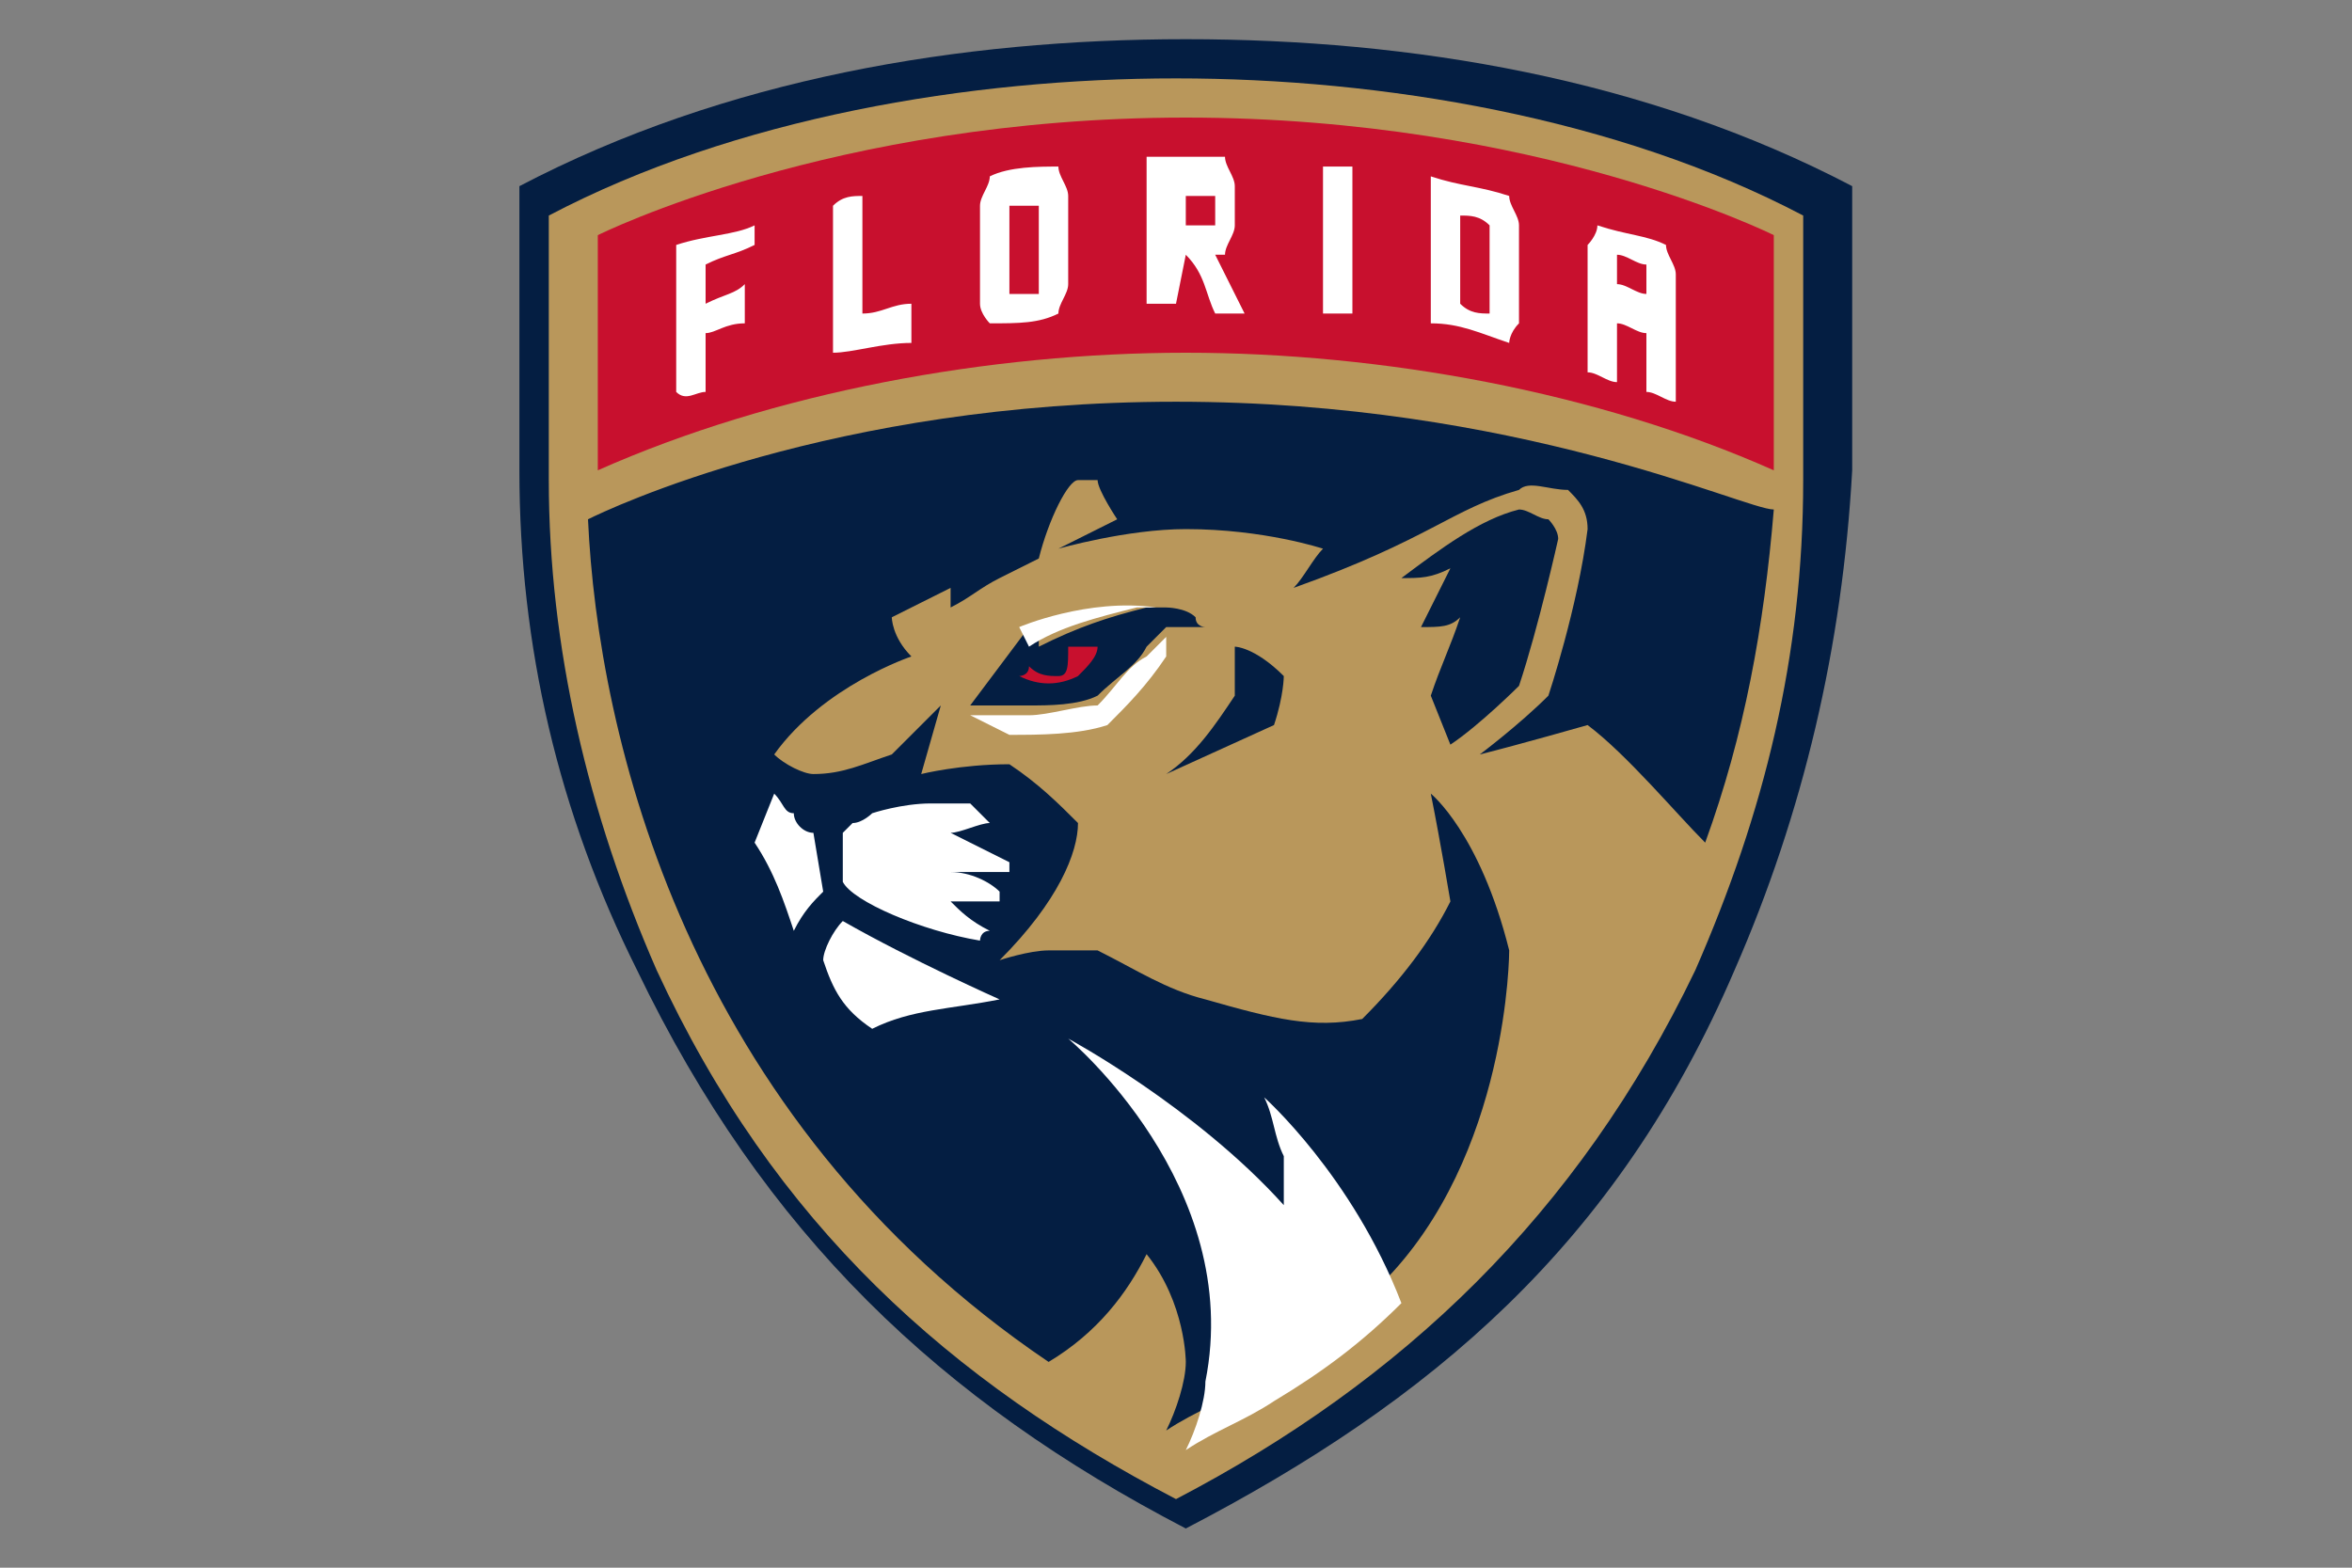 <?xml version="1.0" encoding="utf-8"?>
<!-- Generator: Adobe Illustrator 23.0.1, SVG Export Plug-In . SVG Version: 6.00 Build 0)  -->
<svg version="1.1" id="Ebene_1" xmlns="http://www.w3.org/2000/svg" xmlns:xlink="http://www.w3.org/1999/xlink" x="0px" y="0px"
	 viewBox="0 0 24 16" style="enable-background:new 0 0 24 16;" xml:space="preserve">
<rect x="0" y="0" width="24" height="16" fill="#808080" stroke="none"/>
<style type="text/css">
	.st0{fill:#041E42;}
	.st1{fill:#B9975B;}
	.st2{fill:#FFFFFF;}
	.st3{fill:#C8102E;}
</style>
<g>
	<path class="st0" d="M5.3,1.9v2.9c0,1.8,0.4,3.5,1.2,5.1c1.3,2.7,3.1,4.4,5.6,5.7c2.5-1.3,4.4-2.9,5.6-5.7c0.7-1.6,1.1-3.3,1.2-5.1
		V1.9c-2.1-1.1-4.5-1.5-6.8-1.5C9.8,0.4,7.4,0.8,5.3,1.9z"/>
	<path class="st1" d="M5.6,2.2v2.7c0,1.7,0.4,3.4,1.1,5c1.2,2.6,3,4.2,5.3,5.4c2.3-1.2,4.1-2.9,5.3-5.4c0.7-1.6,1.1-3.2,1.1-5V2.2
		c-1.9-1-4.3-1.4-6.4-1.4C9.9,0.8,7.5,1.2,5.6,2.2L5.6,2.2z"/>
	<path class="st0" d="M14.8,7.6C15.1,7.4,15.5,7,15.5,7c0.2-0.6,0.4-1.5,0.4-1.5c0-0.1-0.1-0.2-0.1-0.2c-0.1,0-0.2-0.1-0.3-0.1
		c-0.4,0.1-0.8,0.4-1.2,0.7c0.2,0,0.3,0,0.5-0.1c-0.1,0.2-0.3,0.6-0.3,0.6c0.2,0,0.3,0,0.4-0.1c-0.1,0.3-0.2,0.5-0.3,0.8L14.8,7.6
		L14.8,7.6z M12.3,6.4c0,0-0.1,0-0.1-0.1c-0.1-0.1-0.3-0.1-0.3-0.1s0,0-0.1,0c0,0,0,0,0,0c0,0-0.1,0-0.1,0c-0.4,0.1-0.7,0.2-1.1,0.4
		h0l0-0.1l-0.1-0.1L9.9,7.2h0c0.2,0,0.4,0,0.6,0c0.2,0,0.5,0,0.7-0.1c0.2-0.2,0.4-0.3,0.5-0.5c0,0,0.1-0.1,0.1-0.1
		c0,0,0.1-0.1,0.1-0.1C12,6.4,12.1,6.4,12.3,6.4L12.3,6.4z M13.1,6.9c-0.3-0.3-0.5-0.3-0.5-0.3s0,0.4,0,0.5
		c-0.2,0.3-0.4,0.6-0.7,0.8L13,7.4C13.1,7.1,13.1,6.9,13.1,6.9L13.1,6.9z"/>
	<path class="st0" d="M12,4.1c-3.5,0-5.8,1.1-6,1.2c0.1,2.2,1,6.1,4.7,8.6c0.5-0.3,0.8-0.7,1-1.1c0.4,0.5,0.4,1.1,0.4,1.1v0
		c0,0.2-0.1,0.5-0.2,0.7h0c0.3-0.2,0.6-0.3,0.9-0.5c0.5-0.3,0.9-0.6,1.3-1l0,0c0,0,0,0,0,0c1.3-1.3,1.3-3.4,1.3-3.4
		c-0.3-1.2-0.8-1.6-0.8-1.6c0.1,0.5,0.2,1.1,0.2,1.1c-0.2,0.4-0.5,0.8-0.9,1.2c-0.5,0.1-0.9,0-1.6-0.2c-0.4-0.1-0.7-0.3-1.1-0.5
		c-0.2,0-0.3,0-0.5,0c-0.2,0-0.5,0.1-0.5,0.1C10.8,9.2,11,8.7,11,8.4c-0.2-0.2-0.4-0.4-0.7-0.6c-0.5,0-0.9,0.1-0.9,0.1l0.2-0.7
		c0,0-0.1,0.1-0.2,0.2C9.2,7.6,9.1,7.7,9.1,7.7C8.8,7.8,8.6,7.9,8.3,7.9C8.2,7.9,8,7.8,7.9,7.7C8.4,7,9.3,6.7,9.3,6.7
		C9.1,6.5,9.1,6.3,9.1,6.3C9.3,6.2,9.5,6.1,9.7,6c0,0.1,0,0.1,0,0.2c0.2-0.1,0.3-0.2,0.5-0.3c0.2-0.1,0.4-0.2,0.4-0.2
		c0.1-0.4,0.3-0.8,0.4-0.8c0.1,0,0.1,0,0.2,0c0,0.1,0.2,0.4,0.2,0.4c-0.2,0.1-0.4,0.2-0.6,0.3c0,0,0.7-0.2,1.3-0.2
		c0.8,0,1.4,0.2,1.4,0.2c-0.1,0.1-0.2,0.3-0.3,0.4c1.4-0.5,1.6-0.8,2.3-1C15.6,4.9,15.8,5,16,5c0.1,0.1,0.2,0.2,0.2,0.4
		c-0.1,0.8-0.4,1.7-0.4,1.7c-0.3,0.3-0.7,0.6-0.7,0.6c0.4-0.1,1.1-0.3,1.1-0.3c0.4,0.3,0.9,0.9,1.2,1.2c0.4-1.1,0.6-2.2,0.7-3.4
		C17.8,5.2,15.5,4.1,12,4.1L12,4.1z"/>
	<path class="st2" d="M8.1,9.5c0.1-0.2,0.2-0.3,0.3-0.4L8.3,8.5C8.2,8.5,8.1,8.4,8.1,8.3C8,8.3,8,8.2,7.9,8.1L7.7,8.6
		C7.9,8.9,8,9.2,8.1,9.5L8.1,9.5z M8.4,9.8c0.1,0.3,0.2,0.5,0.5,0.7c0.4-0.2,0.8-0.2,1.3-0.3c0,0-0.9-0.4-1.6-0.8
		C8.5,9.5,8.4,9.7,8.4,9.8z M11.2,7.2c-0.2,0-0.5,0.1-0.7,0.1c-0.2,0-0.4,0-0.6,0l0.4,0.2c0.3,0,0.7,0,1-0.1
		c0.2-0.2,0.4-0.4,0.6-0.7c0-0.1,0-0.1,0-0.2c0,0,0,0-0.1,0.1c0,0-0.1,0.1-0.1,0.1C11.5,6.8,11.4,7,11.2,7.2L11.2,7.2z M10,9.6
		c0,0,0-0.1,0.1-0.1C9.9,9.4,9.8,9.3,9.7,9.2c0.2,0,0.3,0,0.5,0c0,0,0-0.1,0-0.1C10.1,9,9.9,8.9,9.7,8.9c0.2,0,0.4,0,0.6,0
		c0,0,0-0.1,0-0.1c-0.2-0.1-0.4-0.2-0.6-0.3c0.1,0,0.3-0.1,0.4-0.1L9.9,8.2c-0.1,0-0.3,0-0.4,0c-0.3,0-0.6,0.1-0.6,0.1
		c0,0-0.1,0.1-0.2,0.1C8.7,8.4,8.6,8.5,8.6,8.5l0,0.5C8.7,9.2,9.4,9.5,10,9.6L10,9.6z M12.9,11.2c0.1,0.2,0.1,0.4,0.2,0.6
		c0,0.2,0,0.3,0,0.5c-0.9-1-2.2-1.7-2.2-1.7s1.8,1.5,1.4,3.5v0c0,0.2-0.1,0.5-0.2,0.7h0c0.3-0.2,0.6-0.3,0.9-0.5
		c0.5-0.3,0.9-0.6,1.3-1h0C13.8,12,12.9,11.2,12.9,11.2L12.9,11.2z M10.5,6.6c0.3-0.2,0.7-0.3,1.1-0.4c0,0,0.1,0,0.1,0c0,0,0,0,0,0
		c0.1,0,0.1,0,0.1,0h0c-0.7-0.1-1.4,0.2-1.4,0.2v0L10.5,6.6L10.5,6.6z"/>
	<path class="st3" d="M10.8,6.9c-0.1,0-0.2,0-0.3-0.1c0,0.1-0.1,0.1-0.1,0.1c0.2,0.1,0.4,0.1,0.6,0c0.1-0.1,0.2-0.2,0.2-0.3
		c-0.1,0-0.2,0-0.3,0C10.9,6.8,10.9,6.9,10.8,6.9L10.8,6.9z M6.1,4.8c1.8-0.8,4-1.2,6-1.2c2,0,4.2,0.4,6,1.2V2.4c0,0-2.4-1.2-6-1.2
		s-6,1.2-6,1.2L6.1,4.8L6.1,4.8z"/>
	<path class="st2" d="M9.3,3.1c-0.2,0-0.3,0.1-0.5,0.1V2c-0.1,0-0.2,0-0.3,0.1v1.5C8.7,3.6,9,3.5,9.3,3.5V3.1z M12.1,2.6
		C12.1,2.6,12.1,2.6,12.1,2.6c0.2,0.2,0.2,0.4,0.3,0.6c0.1,0,0.2,0,0.3,0c-0.1-0.2-0.2-0.4-0.3-0.6c0,0,0.1,0,0.1,0
		c0-0.1,0.1-0.2,0.1-0.3V1.9c0-0.1-0.1-0.2-0.1-0.3c-0.3,0-0.6,0-0.8,0c0,0.5,0,1,0,1.5c0.1,0,0.2,0,0.3,0L12.1,2.6L12.1,2.6z
		 M12.1,2c0.1,0,0.2,0,0.3,0v0.3c-0.1,0-0.2,0-0.3,0V2z M7.2,3.4c0.1,0,0.2-0.1,0.4-0.1V2.9C7.5,3,7.4,3,7.2,3.1V2.7
		c0.2-0.1,0.3-0.1,0.5-0.2V2.3C7.5,2.4,7.2,2.4,6.9,2.5c0,0.5,0,1,0,1.5C7,4.1,7.1,4,7.2,4L7.2,3.4L7.2,3.4z M16.5,3.3
		c0.1,0,0.2,0.1,0.3,0.1V4c0.1,0,0.2,0.1,0.3,0.1V2.8c0-0.1-0.1-0.2-0.1-0.3c-0.2-0.1-0.4-0.1-0.7-0.2c0,0.1-0.1,0.2-0.1,0.2v1.3
		c0.1,0,0.2,0.1,0.3,0.1V3.3L16.5,3.3z M16.5,2.6c0.1,0,0.2,0.1,0.3,0.1v0.3c-0.1,0-0.2-0.1-0.3-0.1V2.6z M10.8,3.2
		c0-0.1,0.1-0.2,0.1-0.3V2c0-0.1-0.1-0.2-0.1-0.3c-0.2,0-0.5,0-0.7,0.1c0,0.1-0.1,0.2-0.1,0.3v1c0,0.1,0.1,0.2,0.1,0.2
		C10.4,3.3,10.6,3.3,10.8,3.2L10.8,3.2z M10.3,2.1c0.1,0,0.2,0,0.3,0v0.9c-0.1,0-0.2,0-0.3,0V2.1z M13.8,1.7c-0.1,0-0.2,0-0.3,0v1.5
		c0.1,0,0.2,0,0.3,0C13.8,3.3,13.8,1.7,13.8,1.7z M15.5,3.3v-1c0-0.1-0.1-0.2-0.1-0.3c-0.3-0.1-0.5-0.1-0.8-0.2v1.5
		c0.3,0,0.5,0.1,0.8,0.2C15.4,3.5,15.4,3.4,15.5,3.3L15.5,3.3z M15.2,3.2c-0.1,0-0.2,0-0.3-0.1V2.2c0.1,0,0.2,0,0.3,0.1V3.2
		L15.2,3.2z"/>
</g>
</svg>
